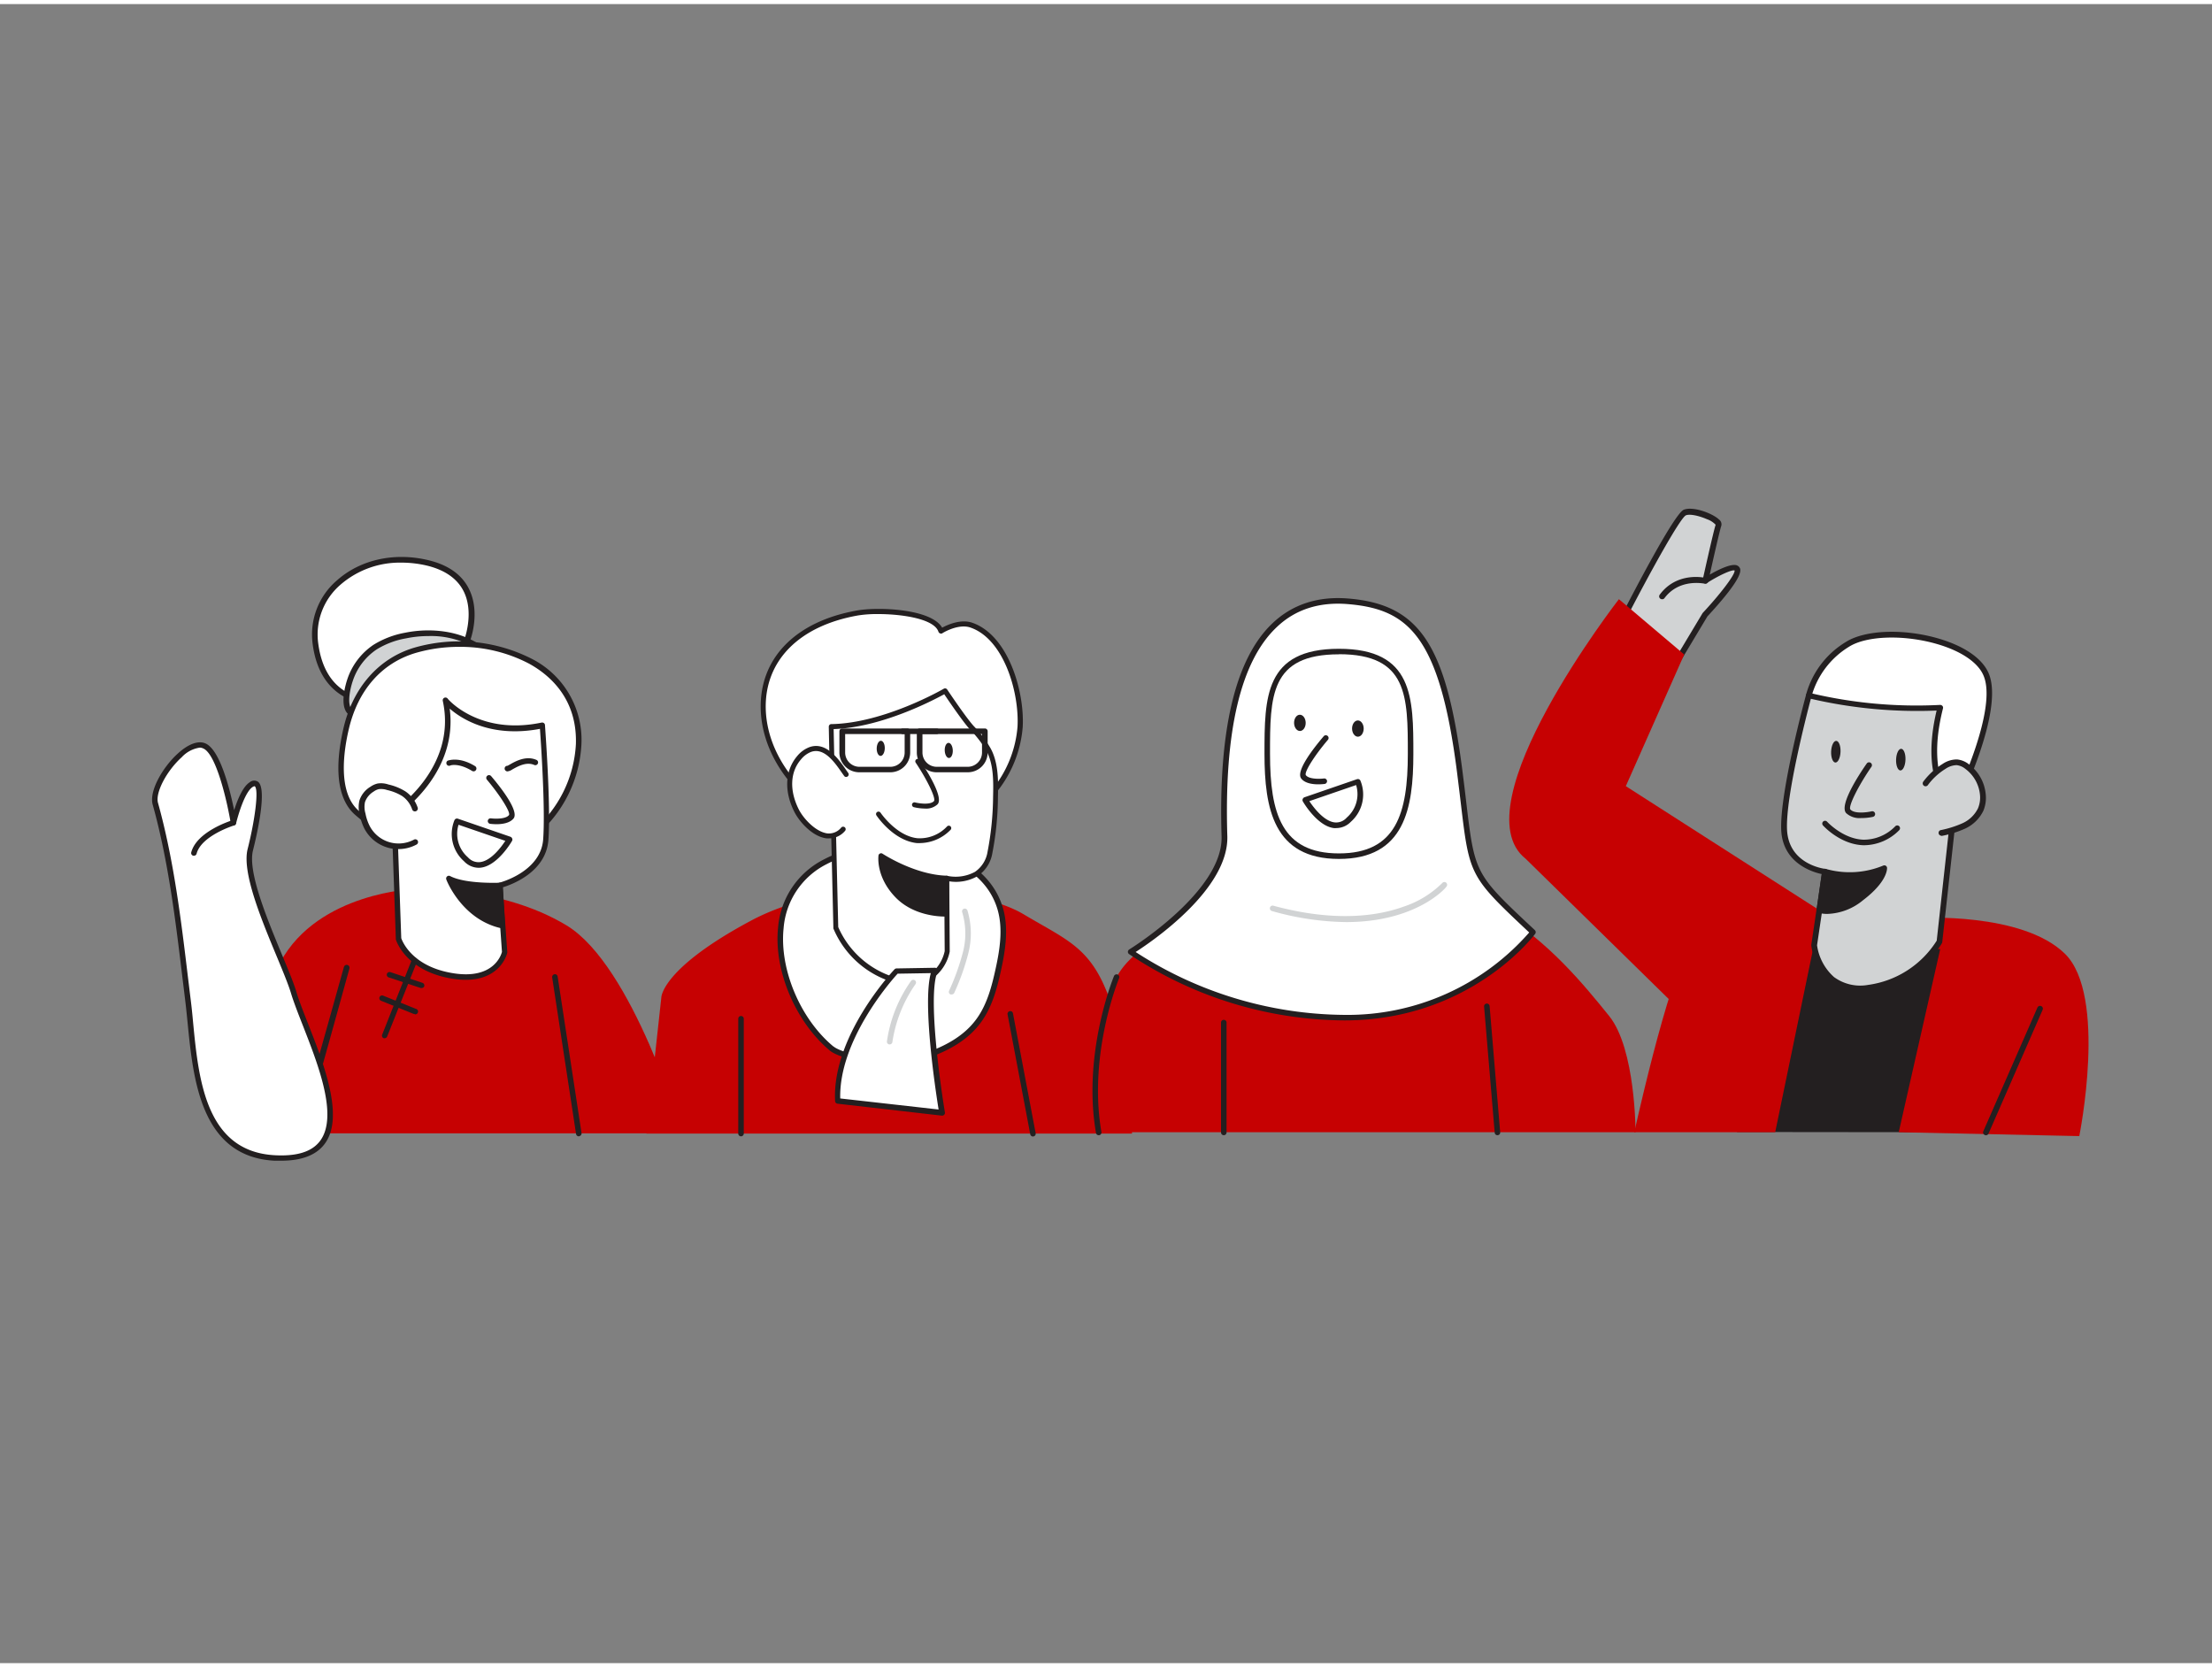 <svg xmlns="http://www.w3.org/2000/svg" viewBox="0 0 400 300" width="406" height="306" class="illustration styles_illustrationTablet__1DWOa"><rect x="0" y="0" width="400" height="300" fill="#808080" stroke="none"/><g id="_212_diversity_flatline" data-name="#212_diversity_flatline"><path d="M293.3,111.51S303,92.59,304.65,91.92s6.45,1.31,6.11,2.26-2.37,10.07-2.37,10.07,5.22-3.37,5.76-2-5.84,8.18-5.84,8.18l-8.69,14.51Z" fill="#d1d3d4"></path><path d="M299.62,125.44h0a.51.51,0,0,1-.44-.29l-6.32-13.42a.48.48,0,0,1,0-.45c2.29-4.48,9.91-19.15,11.61-19.84s5.25.67,6.39,1.77a1.06,1.06,0,0,1,.4,1.15c-.24.65-1.41,5.81-2.08,8.81,1.47-.86,3.77-2,4.83-1.7a1,1,0,0,1,.64.58c.58,1.44-3.43,6-5.9,8.68l-8.67,14.46A.5.5,0,0,1,299.62,125.44Zm-5.75-13.92,5.8,12.31,8.2-13.68.07-.09c2.87-3.07,5.86-6.87,5.73-7.64-.41-.21-2.8.85-5,2.27a.53.53,0,0,1-.57,0,.52.52,0,0,1-.21-.54c.08-.36,1.94-8.76,2.35-10a3.9,3.9,0,0,0-1.56-1c-1.52-.66-3.17-1-3.84-.69C303.8,93,298.43,102.63,293.87,111.52Z" fill="#231f20"></path><path d="M294,141.42l10.56-23.81-11.81-10s-29,37.36-16.86,46.94l27.7,27.16L329,163.85Z" fill="#c60102"></path><path d="M327.1,125a15.61,15.61,0,0,1,6.95-9.23c5.91-3.79,22.1-1.28,25.07,5.34s-5.71,24-5.71,24l-27.8,7.5Z" fill="#fff"></path><path d="M325.61,153.1a.47.47,0,0,1-.32-.12.49.49,0,0,1-.19-.42L326.58,125a.17.17,0,0,1,0-.07,16,16,0,0,1,7.19-9.57c3.48-2.23,10.6-2.48,16.93-.59,4.55,1.36,7.71,3.54,8.88,6.16,3,6.76-5.36,23.69-5.71,24.41a.55.55,0,0,1-.33.27l-27.8,7.5Zm2-28-1.44,26.83,26.88-7.26c1-2,8.26-17.38,5.6-23.32-1-2.3-4-4.34-8.24-5.59-6-1.78-12.88-1.58-16.08.47A15.31,15.31,0,0,0,327.61,125.07Z" fill="#231f20"></path><path d="M352.07,204c2-14.89,3.3-29.65,1.65-32.46-5.65-9.62-31.16-3.74-35.89-1.58-1.84.84-.74,15.91-3.74,34Z" fill="#231f20"></path><path d="M376,204.7s5.15-25.43-2.62-33-26.4-6.44-26.4-6.44-29.49-4.07-38.55.59c-3.69,1.9-8.45,18.51-12.9,38.15h25.48l7-33.84,22.84.73L343.35,204Z" fill="#c60102"></path><path d="M330,156.9l-2,13.29s.91,8.79,9.81,7.68a17.85,17.85,0,0,0,12.85-8.35l2.69-24.44s-6-4.16-2.55-17.88A82.74,82.74,0,0,1,327.1,125s-4.75,17.42-4.47,24.25S330,156.9,330,156.9Z" fill="#d1d3d4"></path><path d="M336.37,178.49a8.39,8.39,0,0,1-5.37-1.75,10.43,10.43,0,0,1-3.46-6.5.57.57,0,0,1,0-.13l1.89-12.79c-1.72-.37-7.08-2-7.33-8-.27-6.83,4.29-23.69,4.49-24.41a.51.51,0,0,1,.62-.36,82.93,82.93,0,0,0,23.6,2.18.57.57,0,0,1,.44.18.48.48,0,0,1,.1.46c-3.33,13.16,2.29,17.3,2.35,17.34a.52.52,0,0,1,.22.48l-2.7,24.44a.35.35,0,0,1-.06.19,18.2,18.2,0,0,1-13.24,8.62A14.22,14.22,0,0,1,336.37,178.49Zm-7.79-8.3a9.44,9.44,0,0,0,3.07,5.75,8,8,0,0,0,6.15,1.42,17.44,17.44,0,0,0,12.42-8l2.65-24.05c-1.14-1-5.5-5.6-2.67-17.56a85.14,85.14,0,0,1-22.74-2.13c-.75,2.86-4.56,17.57-4.31,23.61.25,6.31,6.66,7.12,6.93,7.15a.52.52,0,0,1,.35.2.5.5,0,0,1,.11.39Z" fill="#231f20"></path><path d="M329,163.85s3.39,1.08,7.62-2.16,4.15-5.41,4.15-5.41a16.29,16.29,0,0,1-10.74.62Z" fill="#231f20"></path><path d="M330.47,164.52a5.75,5.75,0,0,1-1.63-.2.5.5,0,0,1-.34-.54l1-7a.52.52,0,0,1,.23-.35.56.56,0,0,1,.42-.05,15.87,15.87,0,0,0,10.38-.59.49.49,0,0,1,.71.43c0,.25,0,2.52-4.35,5.83A10.6,10.6,0,0,1,330.47,164.52Zm-1.47-.67h0Zm.56-.39c1,.16,3.59.26,6.76-2.17a11,11,0,0,0,3.73-4.2,16.52,16.52,0,0,1-9.62.45Z" fill="#231f20"></path><path d="M338,137.54s-4.92,7.14-3.79,8.41,4.35.48,4.35.48" fill="#d1d3d4"></path><path d="M336.53,147.19a3.56,3.56,0,0,1-2.69-.9c-1.27-1.42,2.2-6.79,3.75-9a.52.52,0,0,1,.85.59c-2.45,3.55-4.27,7.25-3.83,7.76.75.84,3.08.51,3.84.33a.51.51,0,1,1,.24,1A10.16,10.16,0,0,1,336.53,147.19Z" fill="#231f20"></path><path d="M337.22,152.1h-.34c-4.12-.17-7.1-3.44-7.23-3.58a.5.5,0,0,1,.75-.67s2.84,3.1,6.53,3.25a7.93,7.93,0,0,0,5.8-2.43.5.5,0,0,1,.71,0,.51.51,0,0,1,0,.71A9,9,0,0,1,337.22,152.1Z" fill="#231f20"></path><ellipse cx="343.7" cy="136.61" rx="1.96" ry="0.85" transform="translate(193.96 474.8) rotate(-87.79)" fill="#231f20"></ellipse><ellipse cx="331.38" cy="135.23" rx="1.96" ry="0.85" transform="matrix(0.04, -1, 1, 0.04, 183.49, 461.16)" fill="#231f20"></ellipse><path d="M348.22,140.91a11.83,11.83,0,0,1,3.34-3.08,4.14,4.14,0,0,1,2.33-.75,3.69,3.69,0,0,1,1.85.77,7.12,7.12,0,0,1,2.85,5,5.53,5.53,0,0,1-.39,2.7,6.23,6.23,0,0,1-3,3,18.11,18.11,0,0,1-4.14,1.3" fill="#d1d3d4"></path><path d="M351,150.38a.52.52,0,0,1-.11-1,18.6,18.6,0,0,0,4-1.26,5.73,5.73,0,0,0,2.8-2.71,5.05,5.05,0,0,0,.35-2.46,6.59,6.59,0,0,0-2.65-4.66,3,3,0,0,0-1.58-.67,3.74,3.74,0,0,0-2,.67,11.47,11.47,0,0,0-3.19,2.94.51.51,0,0,1-.72.11.52.52,0,0,1-.12-.72,12.57,12.57,0,0,1,3.49-3.21,4.59,4.59,0,0,1,2.63-.82,4.07,4.07,0,0,1,2.12.86,7.61,7.61,0,0,1,3.06,5.41,6.12,6.12,0,0,1-.42,3,6.84,6.84,0,0,1-3.29,3.23,18.85,18.85,0,0,1-4.25,1.33Z" fill="#231f20"></path><path d="M368.9,189.54c-2.61,3.38-6.07,8.58-9.78,14.49h9.78Z" fill="#c60102"></path><line x1="359.12" y1="204.03" x2="368.9" y2="181.67" fill="#fff"></line><path d="M359.12,204.55a.54.54,0,0,1-.21-.05.51.51,0,0,1-.26-.68l9.78-22.36a.52.52,0,0,1,.68-.27.51.51,0,0,1,.26.68l-9.78,22.37A.51.51,0,0,1,359.12,204.55Z" fill="#231f20"></path><path d="M300.55,107.62a.5.5,0,0,1-.31-.1.51.51,0,0,1-.11-.72c3.11-4.23,8.17-3.1,8.38-3a.52.52,0,0,1,.39.62.51.51,0,0,1-.62.38c-.19,0-4.62-1-7.32,2.66A.49.49,0,0,1,300.55,107.62Z" fill="#231f20"></path><path d="M119.59,179.62s0-5.2,16.16-13.85,40.72-6.33,49.32-1.2,12.8,6.14,16.3,17.54a80.77,80.77,0,0,1,3.33,22.13H116.9Z" fill="#c60102"></path><path d="M150.41,188.87c1.9,1.59,10.56,3.15,12.55,2.63,5.28-1.36,10.88-3.24,14.12-7.82,1.84-2.59,2.7-5.77,3.4-8.91.82-3.68,1.44-7.57.39-11.18-3.57-12.17-22.32-13.42-31.65-8.49C135.84,162.17,141,181,150.41,188.87Z" fill="#fff"></path><path d="M161.82,192.1c-3.25,0-10-1.42-11.73-2.84h0c-6.24-5.19-10.19-14.55-9.39-22.25A15.17,15.17,0,0,1,149,154.66c6.43-3.4,16.22-3.72,23.26-.74,4.71,2,7.85,5.28,9.1,9.53,1.08,3.68.45,7.67-.38,11.43-.66,3-1.52,6.33-3.48,9.09-3.27,4.62-8.86,6.58-14.41,8A5.38,5.38,0,0,1,161.82,192.1Zm-11.09-3.61c1.72,1.44,10.14,3,12.1,2.53,5.37-1.39,10.76-3.27,13.84-7.63,1.86-2.61,2.69-5.88,3.32-8.73.81-3.63,1.41-7.46.4-10.93-1.16-3.95-4.11-7-8.53-8.89-6.68-2.82-16.31-2.52-22.41.7a14.22,14.22,0,0,0-7.75,11.58c-.77,7.39,3,16.38,9,21.37Z" fill="#231f20"></path><path d="M155.08,110.1c-9.08,1.59-17.24,7.07-17.06,17.22.1,6.18,3.44,12,8.1,16.09,6.83,6,16.93,8.34,25.36,5a20.86,20.86,0,0,0,13-17.74c.34-6.11-2.38-16.16-8.81-18.38-2.46-.86-5.5,1.1-5.5,1.1C169,109.87,158.85,109.43,155.08,110.1Z" fill="#fff"></path><path d="M163.36,150.38a27,27,0,0,1-17.54-6.62c-5.14-4.5-8.16-10.49-8.26-16.43-.16-9.12,6.36-15.73,17.44-17.68,3.77-.67,13.39-.33,15.37,3.11,1-.53,3.37-1.61,5.45-.89,6.5,2.25,9.47,12.39,9.12,18.84a21.43,21.43,0,0,1-13.29,18.14A22.54,22.54,0,0,1,163.36,150.38Zm-4.6-40.08a22,22,0,0,0-3.6.25h0c-10.6,1.86-16.84,8.13-16.69,16.76.1,5.69,3,11.43,7.95,15.76,7,6.07,17,8.06,24.9,4.93A20.5,20.5,0,0,0,184,130.66c.33-6.16-2.43-15.82-8.51-17.92-2.22-.77-5.08,1-5.11,1.05a.46.46,0,0,1-.4,0,.5.5,0,0,1-.28-.29C168.94,111.16,163.14,110.3,158.76,110.3Zm-3.68-.2h0Z" fill="#231f20"></path><path d="M171.16,158.09l.08,13.25s-1.34,7.41-9.4,5.15a16.67,16.67,0,0,1-10.71-9.5s-.67-27.92-.83-36.33c9.79-.16,20.57-6.47,20.57-6.47s3.37,5.06,4.83,6.66a20.26,20.26,0,0,1,3,4c1.36,2.55,1.31,5.73,1.24,8.55a54.81,54.81,0,0,1-1,10C177.68,159.63,171.16,158.09,171.16,158.09Z" fill="#fff"></path><path d="M164.7,177.38a11.08,11.08,0,0,1-3-.45,17,17,0,0,1-11-9.78.4.4,0,0,1,0-.15c0-.28-.67-28-.83-36.33a.49.49,0,0,1,.13-.33.43.43,0,0,1,.32-.14c9.56-.15,20.25-6.34,20.35-6.4a.46.46,0,0,1,.61.14s3.37,5.05,4.79,6.6a20.24,20.24,0,0,1,3.09,4.09c1.44,2.68,1.36,6.07,1.3,8.78a55,55,0,0,1-1,10.06,6.2,6.2,0,0,1-2.69,4.22,7.83,7.83,0,0,1-5.11.94l.08,12.71a7.92,7.92,0,0,1-3.31,5A6.79,6.79,0,0,1,164.7,177.38ZM151.58,166.9A16.35,16.35,0,0,0,162,176.05a7.23,7.23,0,0,0,5.94-.45,7.15,7.15,0,0,0,2.89-4.34l-.09-13.17a.46.46,0,0,1,.56-.45,7.35,7.35,0,0,0,5-.72,5.4,5.4,0,0,0,2.28-3.63,54.24,54.24,0,0,0,1-9.9c.06-2.74.13-5.86-1.19-8.33a19.45,19.45,0,0,0-3-3.9c-1.26-1.38-3.84-5.17-4.64-6.36-2,1.09-11.32,6-20,6.3C150.93,139.69,151.54,165.26,151.58,166.9Z" fill="#231f20"></path><path d="M171.08,164.6s-5.37.23-8.83-3.35-2.95-7.2-2.95-7.2,5.82,3.9,11.86,4Z" fill="#231f20"></path><path d="M170.84,165c-1.15,0-5.75-.21-8.91-3.48-3.57-3.7-3.09-7.41-3.07-7.57a.44.44,0,0,1,.26-.34.44.44,0,0,1,.43,0s5.78,3.83,11.62,4a.44.44,0,0,1,.43.44l-.08,6.51a.43.43,0,0,1-.42.44Zm.24-.44h0Zm-11.36-9.76a9.48,9.48,0,0,0,2.84,6.1c2.74,2.84,6.79,3.18,8.09,3.22l.06-5.65A25.61,25.61,0,0,1,159.72,154.84Z" fill="#231f20"></path><path d="M166,136.94s4.26,6.37,3.25,7.47-3.85.38-3.85.38" fill="#fff"></path><path d="M167.25,145.47a9,9,0,0,1-2-.25.45.45,0,0,1-.32-.54.45.45,0,0,1,.54-.32c.67.17,2.74.5,3.42-.24.4-.45-1.17-3.75-3.29-6.93a.44.44,0,1,1,.73-.49c1.34,2,4.34,6.78,3.21,8A3,3,0,0,1,167.25,145.47Z" fill="#231f20"></path><ellipse cx="171.57" cy="134.95" rx="0.73" ry="1.37" transform="translate(-5.17 6.85) rotate(-2.25)" fill="#231f20"></ellipse><ellipse cx="159.27" cy="134.58" rx="1.37" ry="0.73" transform="translate(20.02 289.79) rotate(-88.3)" fill="#231f20"></ellipse><path d="M153,139.27c-1.41-2-3.6-5.58-6.54-4.48a4.88,4.88,0,0,0-2,1.48c-2.35,2.78-2,6.49-.44,9.55,1.34,2.64,5.55,6.65,8.44,3.33" fill="#fff"></path><path d="M149.94,150.86a3.59,3.59,0,0,1-.47,0c-2.63-.32-5-3.12-5.83-4.8-1.88-3.71-1.69-7.47.5-10.06a5.31,5.31,0,0,1,2.17-1.61c3-1.13,5.26,2,6.73,4.16l.34.48a.45.45,0,0,1-.11.64.44.44,0,0,1-.63-.11l-.35-.49c-1.38-2-3.28-4.71-5.66-3.83a4.49,4.49,0,0,0-1.79,1.35c-2,2.3-2.09,5.69-.38,9.06.83,1.63,3,4,5.12,4.31a2.85,2.85,0,0,0,2.56-1.08.47.47,0,0,1,.65,0,.46.46,0,0,1,0,.65A3.77,3.77,0,0,1,149.94,150.86Z" fill="#231f20"></path><path d="M166.49,151.71a6.23,6.23,0,0,1-.74,0c-4.21-.48-7.14-4.82-7.26-5a.44.44,0,0,1,.12-.61.45.45,0,0,1,.62.12s2.83,4.18,6.62,4.61a6.73,6.73,0,0,0,5.42-2.14.44.44,0,1,1,.61.64A7.84,7.84,0,0,1,166.49,151.71Z" fill="#231f20"></path><path d="M134,204.74a.5.5,0,0,1-.5-.5V183.48a.5.5,0,0,1,.5-.5.5.5,0,0,1,.5.5v20.76A.5.5,0,0,1,134,204.74Z" fill="#231f20"></path><path d="M186.79,204.77a.5.5,0,0,1-.49-.41l-4.1-21.67a.5.5,0,0,1,.4-.58.49.49,0,0,1,.58.4l4.1,21.67a.49.49,0,0,1-.4.58Z" fill="#231f20"></path><path d="M162.08,174.87s-11.19,11.85-10.62,23.46l18.86,2.16s-3.44-20.59-1.31-25.74Z" fill="#fff"></path><path d="M170.32,201h0l-18.87-2.16a.5.5,0,0,1-.44-.48c-.58-11.69,10.29-23.33,10.76-23.83a.51.51,0,0,1,.35-.15l6.94-.12a.5.5,0,0,1,.47.69c-2.06,5,1.3,25.26,1.34,25.47a.5.5,0,0,1-.13.42A.52.52,0,0,1,170.32,201Zm-18.38-3.11,17.79,2c-.56-3.46-2.93-19.12-1.41-24.66l-6,.1C161,176.76,151.69,187.45,151.94,197.88Z" fill="#231f20"></path><path d="M160.88,188.12h-.08a.49.49,0,0,1-.41-.57,24.94,24.94,0,0,1,4.37-10.93.49.49,0,0,1,.7-.08.5.5,0,0,1,.08.7,24.62,24.62,0,0,0-4.17,10.47A.5.5,0,0,1,160.88,188.12Z" fill="#d1d3d4"></path><path d="M172.08,179.08a.48.48,0,0,1-.2,0,.49.49,0,0,1-.26-.65,42.2,42.2,0,0,0,2.51-7,13.39,13.39,0,0,0-.13-7.2.5.5,0,1,1,.95-.31,14.34,14.34,0,0,1,.15,7.73,41.74,41.74,0,0,1-2.56,7.19A.5.5,0,0,1,172.08,179.08Z" fill="#d1d3d4"></path><path d="M161,138.91h-5.62a3.59,3.59,0,0,1-3.59-3.58v-3.84a.5.5,0,0,1,.5-.5h11.8a.5.5,0,0,1,.5.5v3.84A3.59,3.59,0,0,1,161,138.91ZM152.83,132v3.34a2.59,2.59,0,0,0,2.59,2.58H161a2.59,2.59,0,0,0,2.59-2.58V132Z" fill="#231f20"></path><path d="M175,138.91h-5.63a3.58,3.58,0,0,1-3.58-3.58v-3.84a.5.5,0,0,1,.5-.5H178.1a.5.5,0,0,1,.5.5v3.84A3.59,3.59,0,0,1,175,138.91ZM166.81,132v3.34a2.58,2.58,0,0,0,2.58,2.58H175a2.59,2.59,0,0,0,2.58-2.58V132Z" fill="#231f20"></path><line x1="163.24" y1="131.49" x2="169.4" y2="131.49" fill="#fff"></line><path d="M169.4,132h-6.16a.5.5,0,0,1,0-1h6.16a.5.5,0,0,1,0,1Z" fill="#231f20"></path><path d="M200.55,179.21c2.12-6.79,6-9.2,22.23-17.85s40-2.12,48.57,3S286.22,177.06,291,183s4.76,21,4.76,21H198.68S198.44,186,200.55,179.21Z" fill="#c60102"></path><line x1="270.79" y1="204.04" x2="268.87" y2="181.23" fill="#fff"></line><path d="M270.78,204.54a.49.49,0,0,1-.49-.45l-1.92-22.81a.5.5,0,0,1,1-.09L271.28,204a.49.49,0,0,1-.45.54Z" fill="#231f20"></path><path d="M243.89,108c11.56,1,17,6.61,20.06,30.7,2.44,19,.88,17.5,13.26,29.12,0,0-11.28,15.45-34.11,15.45a69.59,69.59,0,0,1-38.64-11.89s17.26-10.54,16.94-20.9C220.27,114.42,232.33,107,243.89,108Z" fill="#fff"></path><path d="M243.1,183.78a70.72,70.72,0,0,1-38.94-12,.51.51,0,0,1-.2-.43.52.52,0,0,1,.24-.4c.17-.1,17-10.5,16.7-20.45-.6-19.22,2.5-32.19,9.22-38.55,3.62-3.43,8.27-4.93,13.81-4.45h0c12.81,1.1,17.6,8.38,20.52,31.14.27,2.13.5,4,.69,5.66,1.55,13,1.55,13,12.33,23.08l.08.08a.5.5,0,0,1,.06.66C277.5,168.28,265.92,183.78,243.1,183.78Zm-37.74-12.37a70.22,70.22,0,0,0,37.74,11.37,43.63,43.63,0,0,0,33.43-14.9c-10.79-10.13-10.81-10.23-12.38-23.45-.2-1.66-.42-3.53-.69-5.65-3.15-24.58-8.84-29.34-19.61-30.27-5.25-.46-9.64.95-13,4.18-6.51,6.15-9.5,18.87-8.91,37.79C222.2,160,208.56,169.35,205.36,171.41Z" fill="#231f20"></path><ellipse cx="242.12" cy="135.57" rx="12.96" ry="18.51" fill="#fff"></ellipse><path d="M242.12,154.58c-11.83,0-13.46-9.14-13.46-19,0-10.2,0-19,13.46-19s13.46,8.81,13.46,19C255.58,145.44,254,154.58,242.12,154.58Zm0-37c-12.46,0-12.46,7.55-12.46,18,0,10.81,2.12,18,12.46,18s12.46-7.2,12.46-18C254.58,125.11,254.58,117.56,242.12,117.56Z" fill="#231f20"></path><path d="M239.75,132.72s-4.93,5.79-4.06,7,3.75.81,3.75.81" fill="#fff"></path><path d="M238.38,141.09c-1,0-2.44-.18-3.1-1.08-.95-1.33,2.15-5.34,4.09-7.62a.5.5,0,0,1,.76.65c-2.42,2.84-4.3,5.82-4,6.38.56.78,2.6.7,3.27.61a.51.51,0,0,1,.57.42.51.51,0,0,1-.43.57A10.31,10.31,0,0,1,238.38,141.09Z" fill="#231f20"></path><ellipse cx="234.47" cy="131.02" rx="1.05" ry="1.47" transform="matrix(1, -0.01, 0.01, 1, -0.72, 1.3)" fill="#231f20"></ellipse><ellipse cx="245.54" cy="131.02" rx="1.05" ry="1.47" transform="translate(-0.72 1.36) rotate(-0.32)" fill="#231f20"></ellipse><path d="M236,143.83l9.51-3.26a6,6,0,0,1-1.63,6.87C240.19,151.09,236,143.83,236,143.83Z" fill="#fff"></path><path d="M241.64,149a2.38,2.38,0,0,1-.46,0c-3-.4-5.5-4.66-5.6-4.85a.48.48,0,0,1,0-.42.54.54,0,0,1,.31-.3l9.5-3.27a.5.5,0,0,1,.61.25,6.58,6.58,0,0,1-1.72,7.45A3.66,3.66,0,0,1,241.64,149Zm-4.87-4.87c.73,1.1,2.58,3.58,4.54,3.84a2.54,2.54,0,0,0,2.22-.86,5.61,5.61,0,0,0,1.7-5.89Z" fill="#231f20"></path><path d="M221.3,204.54a.5.5,0,0,1-.5-.5V184.17a.5.5,0,0,1,1,0V204A.5.5,0,0,1,221.3,204.54Z" fill="#231f20"></path><path d="M75.07,160s-17.47.56-24.35,13.2-7.17,31-7.17,31h79.82s-8.9-30.35-20.93-37.61S75.07,160,75.07,160Z" fill="#c60102"></path><path d="M55.64,199.47a.44.44,0,0,1-.22-.05.5.5,0,0,1-.23-.67c.33-.74,4.34-15.13,7-24.63a.5.5,0,0,1,1,.27c-.68,2.45-6.61,24-7,24.81A.51.51,0,0,1,55.64,199.47Z" fill="#231f20"></path><path d="M84.44,115.15s4.4-11.22-7-14.06S55.65,105.71,57,115.73s9,10.18,9,10.18Z" fill="#fff"></path><path d="M66,126.41h0c-.08,0-8.07-.29-9.45-10.61a12.87,12.87,0,0,1,4.37-11.58c4.27-3.81,10.52-5.17,16.72-3.62,3.44.86,5.83,2.56,7.11,5.05,2.24,4.34.28,9.46.19,9.68a.57.57,0,0,1-.21.25L66.22,126.34A.45.45,0,0,1,66,126.41ZM72.56,101a16.37,16.37,0,0,0-11,4,11.88,11.88,0,0,0-4,10.7c1.19,8.85,7.33,9.66,8.36,9.74L84,114.81c.3-.87,1.62-5.18-.2-8.71-1.15-2.22-3.33-3.74-6.47-4.53A20,20,0,0,0,72.56,101Zm11.88,14.18h0Z" fill="#231f20"></path><path d="M67.83,116.3a15.86,15.86,0,0,1,5.51-2.12c5.36-1.09,11.48-.13,15.23,3.86-1.77-1.35-4.25-.31-6.35.4-1.84.62-3.76,1-5.61,1.52a22,22,0,0,0-6.85,3.55c-1.24.94-4,5-5.46,4.9-2.64-.19-1.48-4.78-1-6.16A11.58,11.58,0,0,1,67.83,116.3Z" fill="#d1d3d4"></path><path d="M64.35,128.93h-.09a2.07,2.07,0,0,1-1.64-.93c-1.18-1.8.05-5.5.19-5.92a12.1,12.1,0,0,1,4.73-6.22h0a16.33,16.33,0,0,1,5.69-2.18c4.85-1,11.52-.46,15.71,4a.51.51,0,0,1,0,.7.52.52,0,0,1-.7.07c-1.39-1.07-3.39-.38-5.32.29l-.54.19c-1,.34-2.08.6-3.1.85-.83.2-1.7.42-2.53.67a21.41,21.41,0,0,0-6.68,3.47,15.43,15.43,0,0,0-1.63,1.7C66.74,127.55,65.44,128.93,64.35,128.93Zm13.1-14.65a19.74,19.74,0,0,0-4,.41,15,15,0,0,0-5.33,2h0a11,11,0,0,0-4.32,5.69c-.5,1.44-1,4-.31,5a1,1,0,0,0,.86.47c.67,0,2.34-1.84,3.33-3a16.08,16.08,0,0,1,1.78-1.84,22.38,22.38,0,0,1,7-3.63c.86-.27,1.74-.48,2.6-.69s2-.5,3-.83l.53-.18a12.93,12.93,0,0,1,3.85-.91A15.6,15.6,0,0,0,77.45,114.28Zm-9.62,2Z" fill="#231f20"></path><path d="M95.9,118.81a28.44,28.44,0,0,0-20.85-2c-6.69,2-10.88,7.44-12.44,14.15-1.08,4.61-1.92,11.72,1.84,15.14a27.44,27.44,0,0,0,14.67,6.69c5.7.89,12.78.76,17.52-2.92a22.53,22.53,0,0,0,8-16.1C104.88,126.67,101.17,121.71,95.9,118.81Z" fill="#fff"></path><path d="M84.76,153.79a37.48,37.48,0,0,1-5.72-.46,27.88,27.88,0,0,1-14.92-6.81c-3.84-3.49-3.21-10.42-2-15.62,1.71-7.32,6.37-12.61,12.79-14.52a29.09,29.09,0,0,1,21.23,2h0a16.43,16.43,0,0,1,9,15.47A23.12,23.12,0,0,1,97,150.31C93.43,153,88.78,153.79,84.76,153.79ZM83,116.23a28,28,0,0,0-7.83,1.1c-6.16,1.83-10.45,6.73-12.1,13.8-.94,4-2,11.32,1.7,14.65a26.8,26.8,0,0,0,14.4,6.56c4.2.67,12,1.18,17.15-2.82a22.06,22.06,0,0,0,7.82-15.71c.25-8-4.48-12.36-8.5-14.56h0A26.75,26.75,0,0,0,83,116.23Z" fill="#231f20"></path><path d="M90.41,159.37l.86,12.06s-1.17,5.62-9.38,4.32S72.06,169,72.06,169l-.79-22.55s12.08-7.71,9.29-20.54c0,0,5.68,7,17.53,4.52,0,0,1.1,14.37.62,20.68S90.41,159.37,90.41,159.37Z" fill="#fff"></path><path d="M84.21,176.44a15,15,0,0,1-2.39-.2c-8.42-1.34-10.17-6.86-10.24-7.1a.51.51,0,0,1,0-.13l-.79-22.54A.48.48,0,0,1,71,146c.11-.08,11.75-7.69,9.07-20a.5.5,0,0,1,.27-.56.51.51,0,0,1,.61.14c0,.07,5.66,6.72,17,4.34a.56.56,0,0,1,.4.09.49.49,0,0,1,.2.37c0,.14,1.09,14.47.62,20.75-.43,5.82-6.59,8.08-8.27,8.59l.83,11.65a.66.66,0,0,1,0,.14C91.75,171.58,90.65,176.44,84.21,176.44Zm-11.65-7.53c.2.59,2,5.17,9.41,6.34,7.24,1.15,8.64-3.25,8.8-3.86l-.85-12a.5.5,0,0,1,.37-.52c.08,0,7.49-1.93,7.93-7.81.41-5.5-.39-17.32-.58-20-8.78,1.65-14.13-1.76-16.32-3.66,1.46,11.1-7.91,18.19-9.54,19.34Z" fill="#231f20"></path><path d="M75,145.5a5.27,5.27,0,0,0-2-2.67,9.33,9.33,0,0,0-2.94-1.19,3.88,3.88,0,0,0-1.72-.17,3.11,3.11,0,0,0-1.11.51,4,4,0,0,0-1.78,2.19,4.76,4.76,0,0,0,.08,2.31,9.7,9.7,0,0,0,.81,2.4,6.41,6.41,0,0,0,8.71,2.65" fill="#fff"></path><path d="M72,152.8a6.78,6.78,0,0,1-2-.3,6.94,6.94,0,0,1-4.1-3.39,10.08,10.08,0,0,1-.86-2.53A5.29,5.29,0,0,1,65,144a4.53,4.53,0,0,1,2-2.48,3.76,3.76,0,0,1,1.29-.58,4.14,4.14,0,0,1,1.95.18,9.84,9.84,0,0,1,3.09,1.26,5.77,5.77,0,0,1,2.2,2.92.5.5,0,1,1-1,.32,4.77,4.77,0,0,0-1.82-2.42A8.92,8.92,0,0,0,70,142.12a3.4,3.4,0,0,0-1.49-.16,2.5,2.5,0,0,0-.94.44A3.63,3.63,0,0,0,66,144.3a4.29,4.29,0,0,0,.09,2.07,8.44,8.44,0,0,0,.77,2.27,5.9,5.9,0,0,0,8,2.45.5.5,0,0,1,.68.2.51.51,0,0,1-.2.68A6.9,6.9,0,0,1,72,152.8Z" fill="#231f20"></path><path d="M88.4,139.93s4.93,5.79,4.06,7-3.75.81-3.75.81" fill="#fff"></path><path d="M89.77,148.3a10.31,10.31,0,0,1-1.13-.07.51.51,0,0,1-.43-.57.51.51,0,0,1,.57-.42c.67.09,2.71.17,3.27-.61.27-.55-1.61-3.54-4-6.38a.5.5,0,0,1,.76-.65c1.94,2.28,5,6.29,4.09,7.62C92.21,148.12,90.79,148.3,89.77,148.3Z" fill="#231f20"></path><path d="M92.14,151.05l-9.51-3.27a6,6,0,0,0,1.63,6.87C88,158.3,92.14,151.05,92.14,151.05Z" fill="#fff"></path><path d="M86.51,156.18a3.66,3.66,0,0,1-2.6-1.18,6.58,6.58,0,0,1-1.72-7.45.5.5,0,0,1,.6-.25l9.51,3.27a.54.54,0,0,1,.31.3.48.48,0,0,1,0,.42c-.1.19-2.59,4.45-5.6,4.86A3.55,3.55,0,0,1,86.51,156.18Zm-3.59-7.78a5.61,5.61,0,0,0,1.7,5.89,2.54,2.54,0,0,0,2.22.86c2-.26,3.81-2.74,4.54-3.84Z" fill="#231f20"></path><path d="M85.62,138.74a.52.52,0,0,1-.26-.08c-2.49-1.52-4-1-4-.94a.5.5,0,0,1-.38-.92c.08,0,2-.8,4.93,1a.5.5,0,0,1,.17.69A.51.51,0,0,1,85.62,138.74Z" fill="#231f20"></path><path d="M91.77,138.75a.49.49,0,0,1-.37-.16.5.5,0,0,1,0-.71.48.48,0,0,1,.37-.14l.4-.22c.94-.54,2.89-1.67,4.78-.87a.5.5,0,1,1-.38.92c-1.44-.6-3,.32-3.9.81A2,2,0,0,1,91.77,138.75Z" fill="#231f20"></path><path d="M90.41,159.37s-6.27.31-9.27-1.26c0,0,2.77,7,9.67,8.52Z" fill="#231f20"></path><path d="M90.81,167.13h-.1c-7.08-1.52-9.91-8.53-10-8.83a.5.5,0,0,1,.13-.55.49.49,0,0,1,.56-.07c2.85,1.48,9,1.2,9,1.2a.49.49,0,0,1,.52.47l.4,7.26a.49.49,0,0,1-.5.53Zm-8.65-8.07c1,1.91,3.62,5.68,8.12,6.93l-.34-6.11A26.71,26.71,0,0,1,82.16,159.06Z" fill="#231f20"></path><path d="M59.35,203.57c1.86-6.83-4.44-18.83-6.24-24.86-1.66-5.55-9.28-20.14-7.84-25.84,0,0,3.49-13.85.16-11.78-1.88,1.17-3.19,6.88-3.19,6.88s-2.06-12.6-5.34-13.89-9.78,7-8.81,10.5c3.22,11.55,4.46,23.78,5.91,35.64,1.31,10.6,1.06,27.61,15.67,28.4C55.7,208.94,58.46,206.85,59.35,203.57Z" fill="#fff"></path><path d="M50.84,209.15c-.39,0-.79,0-1.2,0-13.32-.71-14.7-14.68-15.71-24.89-.14-1.38-.27-2.7-.42-3.94s-.33-2.72-.5-4.09c-1.26-10.47-2.56-21.29-5.4-31.48-.68-2.45,1.82-6.78,4.59-9.27,1.86-1.68,3.59-2.32,4.88-1.82,2.69,1.06,4.49,8.33,5.26,12.11.58-1.83,1.55-4.27,2.83-5.06a1.22,1.22,0,0,1,1.48-.09c1.75,1.28-.25,9.82-.9,12.41-1,3.88,2.61,12.51,5.22,18.82,1.14,2.74,2.13,5.11,2.62,6.76s1.25,3.55,2.08,5.67c2.49,6.35,5.59,14.25,4.17,19.47h0C58.85,207.32,55.83,209.15,50.84,209.15Zm-14.69-74.7a5.52,5.52,0,0,0-3.28,1.73c-2.76,2.49-4.81,6.43-4.3,8.26,2.86,10.27,4.17,21.13,5.43,31.63.17,1.37.33,2.73.5,4.09s.29,2.58.42,4c1,10.4,2.31,23.33,14.78,24,5.23.28,8.24-1.25,9.17-4.68,1.34-4.9-1.7-12.63-4.13-18.84-.84-2.14-1.63-4.16-2.11-5.75s-1.45-3.94-2.58-6.66c-2.82-6.79-6.33-15.24-5.27-19.44,1.27-5,2.08-10.78,1.28-11.36,0,0-.15,0-.36.13-1.4.87-2.62,5-3,6.56a.48.48,0,0,1-.5.39.51.51,0,0,1-.48-.42c-.56-3.43-2.56-12.53-5-13.5A1.47,1.47,0,0,0,36.15,134.45Zm23.2,69.12h0Z" fill="#231f20"></path><path d="M35.07,154l-.12,0a.5.5,0,0,1-.37-.6c1-3.82,7.25-5.76,7.52-5.84a.5.5,0,0,1,.29.95c-.06,0-6,1.86-6.84,5.13A.49.49,0,0,1,35.07,154Z" fill="#231f20"></path><path d="M104.66,204.74a.5.5,0,0,1-.49-.42L99.85,176a.51.51,0,0,1,.42-.57.49.49,0,0,1,.57.42l4.32,28.3a.5.5,0,0,1-.42.56Z" fill="#231f20"></path><path d="M69.57,187a.39.39,0,0,1-.18,0,.5.5,0,0,1-.28-.65l5.38-13.6a.5.5,0,0,1,.93.37L70,186.72A.51.51,0,0,1,69.57,187Z" fill="#231f20"></path><path d="M76.24,177.92a.45.45,0,0,1-.16,0L70.28,176a.51.51,0,0,1-.32-.63.52.52,0,0,1,.64-.32l5.8,1.94a.51.51,0,0,1,.31.64A.49.49,0,0,1,76.24,177.92Z" fill="#231f20"></path><path d="M75,182.61a.58.58,0,0,1-.19,0l-5.9-2.38a.5.5,0,0,1-.28-.65.5.5,0,0,1,.65-.28l5.9,2.38a.5.5,0,0,1-.18,1Z" fill="#231f20"></path><path d="M243.42,166A51.16,51.16,0,0,1,230,164a.5.5,0,0,1-.35-.61.49.49,0,0,1,.62-.35c11.36,3.08,19.07,1.79,23.54.17a17.82,17.82,0,0,0,7-4.28.5.5,0,0,1,.76.65C261.36,159.94,256,166,243.42,166Z" fill="#d1d3d4"></path><path d="M198.68,204.54a.49.49,0,0,1-.49-.41c-2.5-14.42,3.2-28.24,3.26-28.38a.51.51,0,0,1,.65-.27.5.5,0,0,1,.27.66c-.05.13-5.64,13.69-3.2,27.82a.5.5,0,0,1-.4.58Z" fill="#231f20"></path></g></svg>